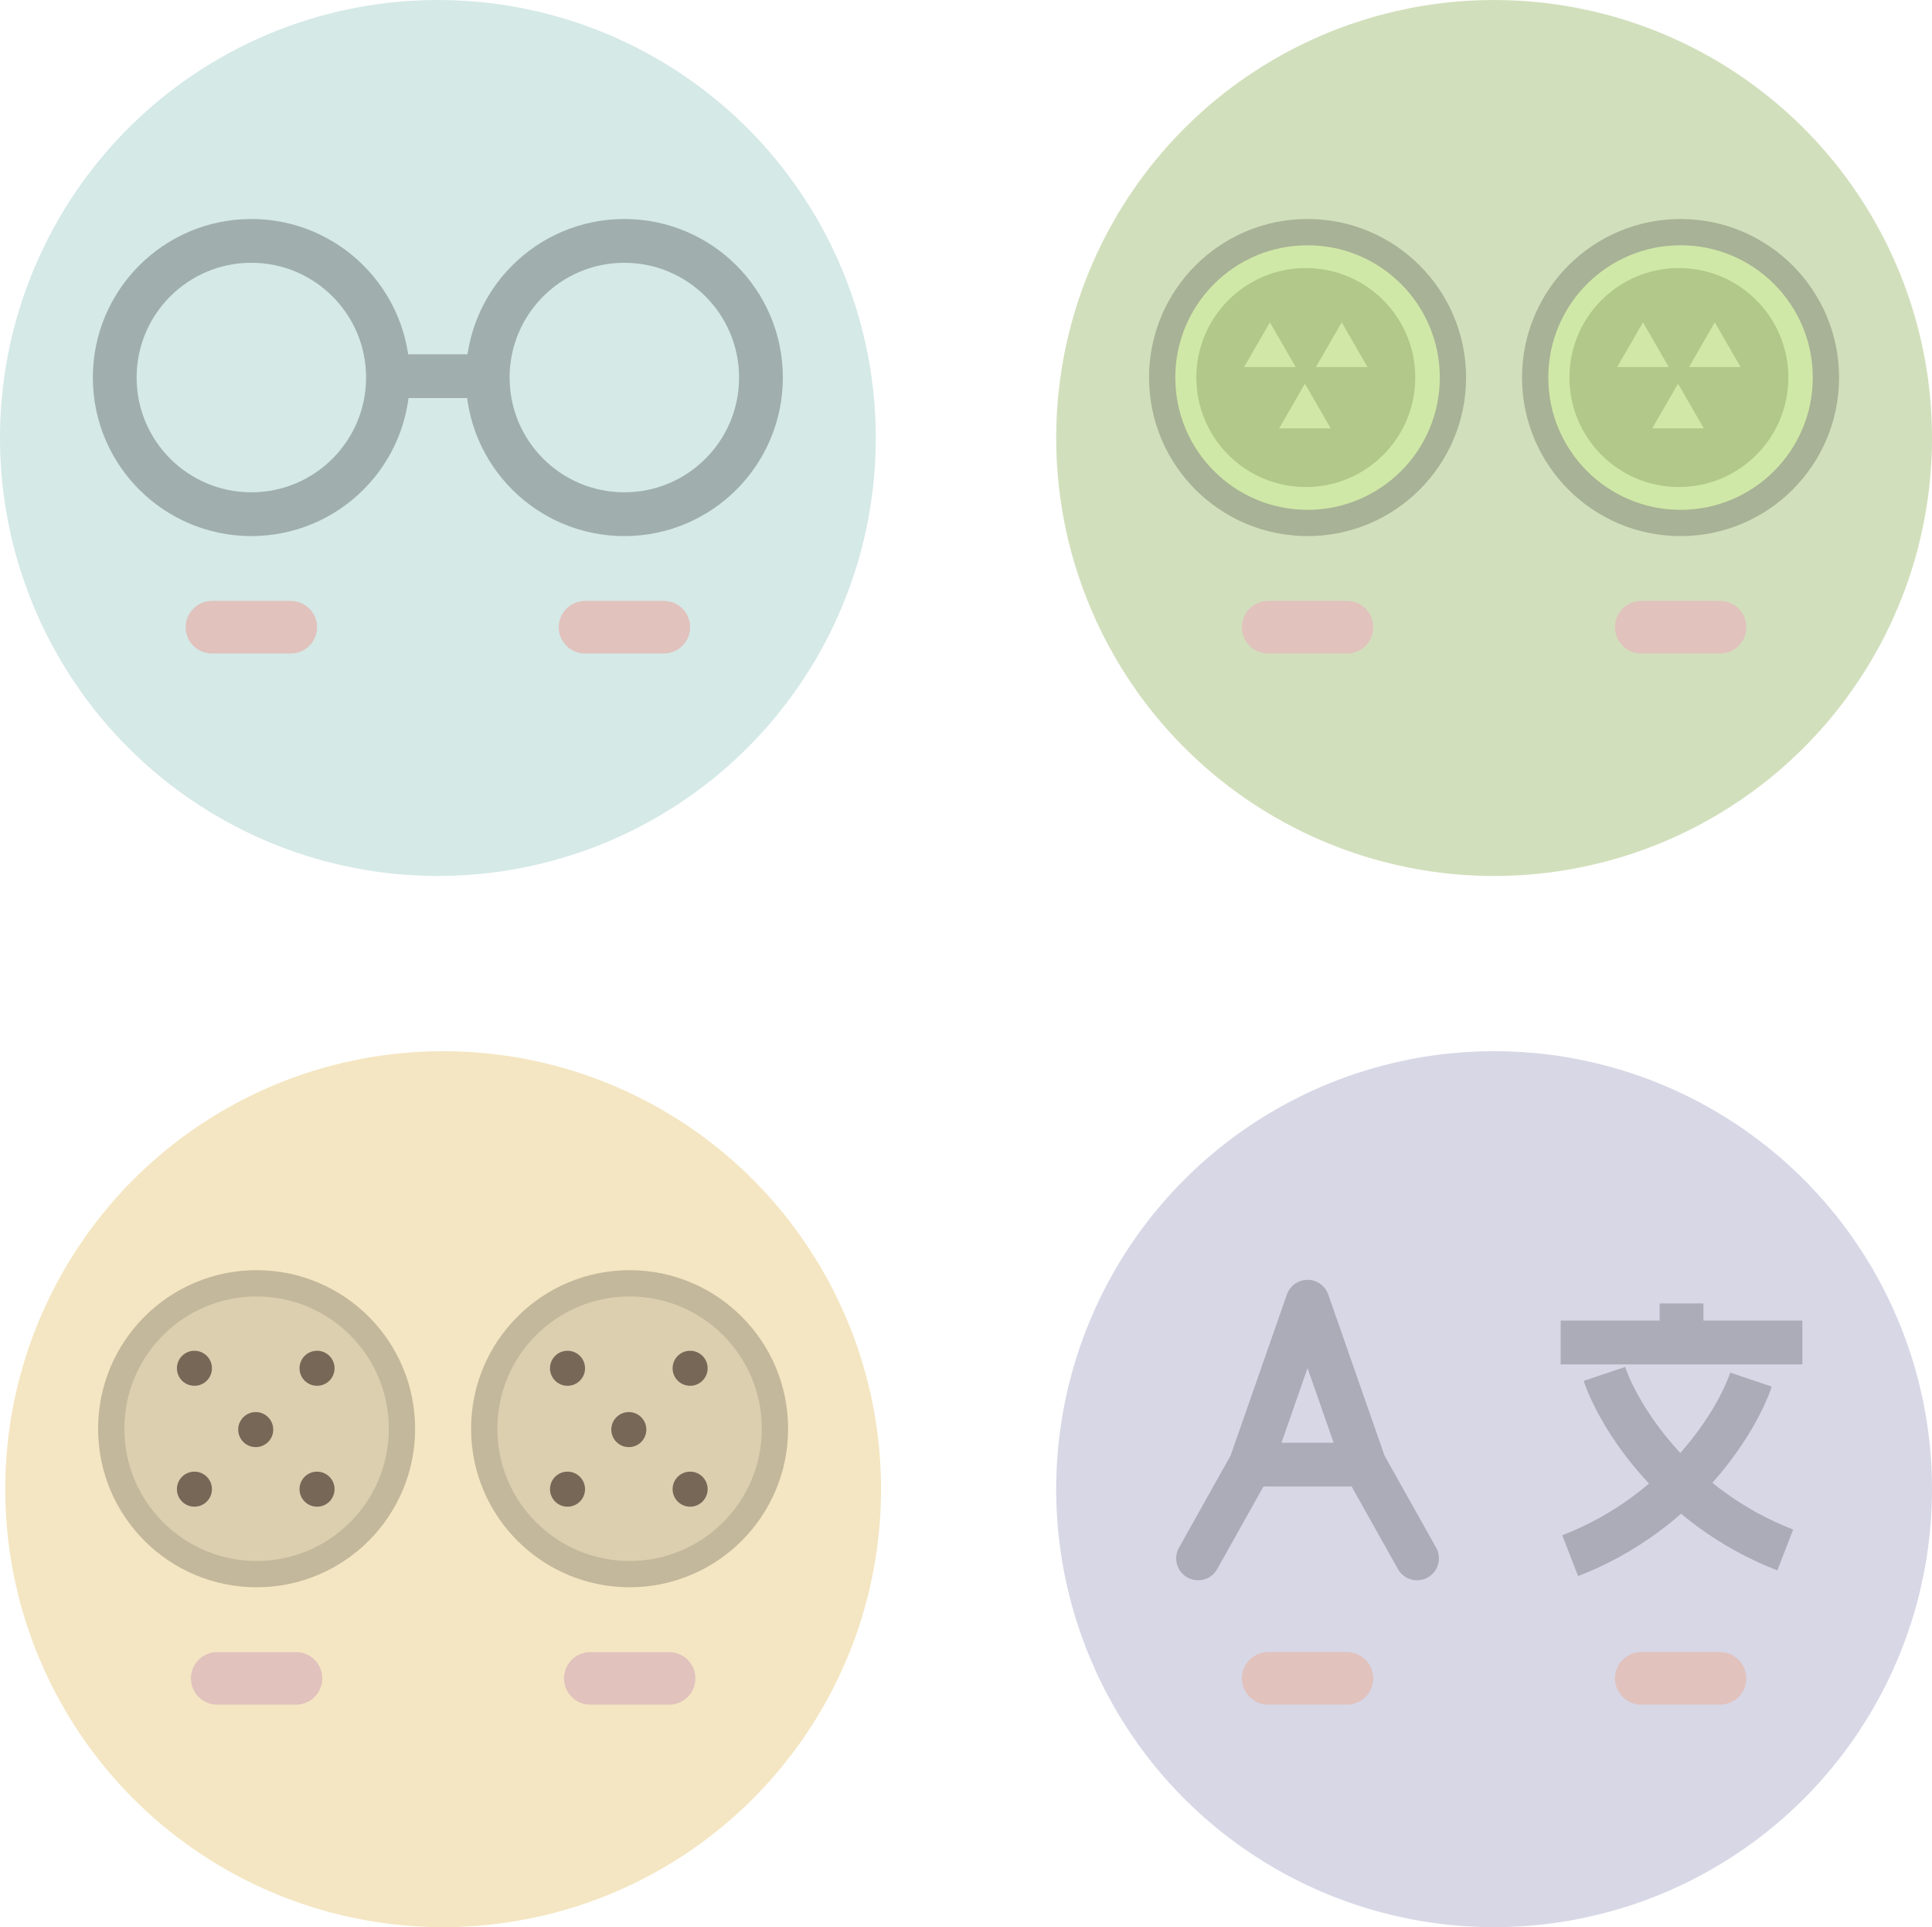 <svg width="1103" height="1100" viewBox="0 0 1103 1100" fill="none" xmlns="http://www.w3.org/2000/svg">
<circle cx="853" cy="850" r="250" fill="#D7D7E6"/>
<line x1="724" y1="958" x2="769" y2="958" stroke="#E1C2BD" stroke-width="30" stroke-linecap="round"/>
<line x1="937" y1="958" x2="982" y2="958" stroke="#E1C2BD" stroke-width="30" stroke-linecap="round"/>
<line x1="960.004" y1="744" x2="960.004" y2="770.079" stroke="#ACACB8" stroke-width="25"/>
<line x1="891" y1="766.272" x2="1029" y2="766.272" stroke="#ACACB8" stroke-width="25"/>
<path d="M999.661 787.465C991.874 810.646 960.326 863.202 896.433 887.976" stroke="#ACACB8" stroke-width="25"/>
<path d="M915.992 784.205C923.78 807.386 955.328 859.942 1019.22 884.717" stroke="#ACACB8" stroke-width="25"/>
<path d="M684 889.5L714 836M809 889.5L779 836M779 836L746.5 743L714 836M779 836H746.5H714" stroke="#ACACB8" stroke-width="25" stroke-linecap="round" stroke-linejoin="round"/>
<circle cx="253" cy="850" r="250" fill="#F4E6C2"/>
<line x1="124" y1="958" x2="169" y2="958" stroke="#E1C2BD" stroke-width="30" stroke-linecap="round"/>
<line x1="337" y1="958" x2="382" y2="958" stroke="#E1C2BD" stroke-width="30" stroke-linecap="round"/>
<circle cx="146.5" cy="815.5" r="83" fill="black" fill-opacity="0.1" stroke="#C3B89B" stroke-width="15"/>
<circle cx="359.441" cy="815.5" r="83" fill="black" fill-opacity="0.1" stroke="#C3B89B" stroke-width="15"/>
<path d="M191 781C191 786.523 186.523 791 181 791C175.477 791 171 786.523 171 781C171 775.477 175.477 771 181 771C186.523 771 191 775.477 191 781Z" fill="#110000" fill-opacity="0.5"/>
<circle cx="111" cy="781" r="10" fill="#110000" fill-opacity="0.5"/>
<path d="M156 816C156 821.523 151.523 826 146 826C140.477 826 136 821.523 136 816C136 810.477 140.477 806 146 806C151.523 806 156 810.477 156 816Z" fill="#110000" fill-opacity="0.5"/>
<path d="M191 850C191 855.523 186.523 860 181 860C175.477 860 171 855.523 171 850C171 844.477 175.477 840 181 840C186.523 840 191 844.477 191 850Z" fill="#110000" fill-opacity="0.5"/>
<circle cx="111" cy="850" r="10" fill="#110000" fill-opacity="0.5"/>
<path d="M404 781C404 786.523 399.523 791 394 791C388.477 791 384 786.523 384 781C384 775.477 388.477 771 394 771C399.523 771 404 775.477 404 781Z" fill="#110000" fill-opacity="0.5"/>
<circle cx="324" cy="781" r="10" fill="#110000" fill-opacity="0.5"/>
<path d="M369 816C369 821.523 364.523 826 359 826C353.477 826 349 821.523 349 816C349 810.477 353.477 806 359 806C364.523 806 369 810.477 369 816Z" fill="#110000" fill-opacity="0.5"/>
<path d="M404 850C404 855.523 399.523 860 394 860C388.477 860 384 855.523 384 850C384 844.477 388.477 840 394 840C399.523 840 404 844.477 404 850Z" fill="#110000" fill-opacity="0.5"/>
<circle cx="324" cy="850" r="10" fill="#110000" fill-opacity="0.5"/>
<circle cx="853" cy="250" r="250" fill="#D2DFBC"/>
<line x1="724" y1="358" x2="769" y2="358" stroke="#E1C2BD" stroke-width="30" stroke-linecap="round"/>
<line x1="937" y1="358" x2="982" y2="358" stroke="#E1C2BD" stroke-width="30" stroke-linecap="round"/>
<circle cx="959.441" cy="215.5" r="83" fill="#D0E8A7" stroke="#A8B296" stroke-width="15"/>
<circle cx="746.5" cy="215.5" r="83" fill="#D0E8A7" stroke="#A8B296" stroke-width="15"/>
<circle cx="958.5" cy="215.5" r="62.5" fill="#B1C88A"/>
<circle cx="745.5" cy="215.5" r="62.5" fill="#B1C88A"/>
<path d="M745 219L759.723 244.5H730.278L745 219Z" fill="#D0E7A7"/>
<path d="M766 184L780.723 209.5H751.278L766 184Z" fill="#D0E7A7"/>
<path d="M725 184L739.723 209.5H710.278L725 184Z" fill="#D0E7A7"/>
<path d="M958 219L972.723 244.5H943.278L958 219Z" fill="#D0E7A7"/>
<path d="M979 184L993.723 209.5H964.278L979 184Z" fill="#D0E7A7"/>
<path d="M938 184L952.723 209.5H923.278L938 184Z" fill="#D0E7A7"/>
<circle cx="250" cy="250" r="250" fill="#D5E9E7"/>
<line x1="121" y1="358" x2="166" y2="358" stroke="#E1C2BD" stroke-width="30" stroke-linecap="round"/>
<line x1="334" y1="358" x2="379" y2="358" stroke="#E1C2BD" stroke-width="30" stroke-linecap="round"/>
<circle cx="143.5" cy="215.5" r="78" stroke="#A0AFAD" stroke-width="25"/>
<circle cx="356.441" cy="215.5" r="78" stroke="#A0AFAD" stroke-width="25"/>
<line x1="223.353" y1="214.712" x2="276.588" y2="214.712" stroke="#A0AFAD" stroke-width="25"/>
</svg>
